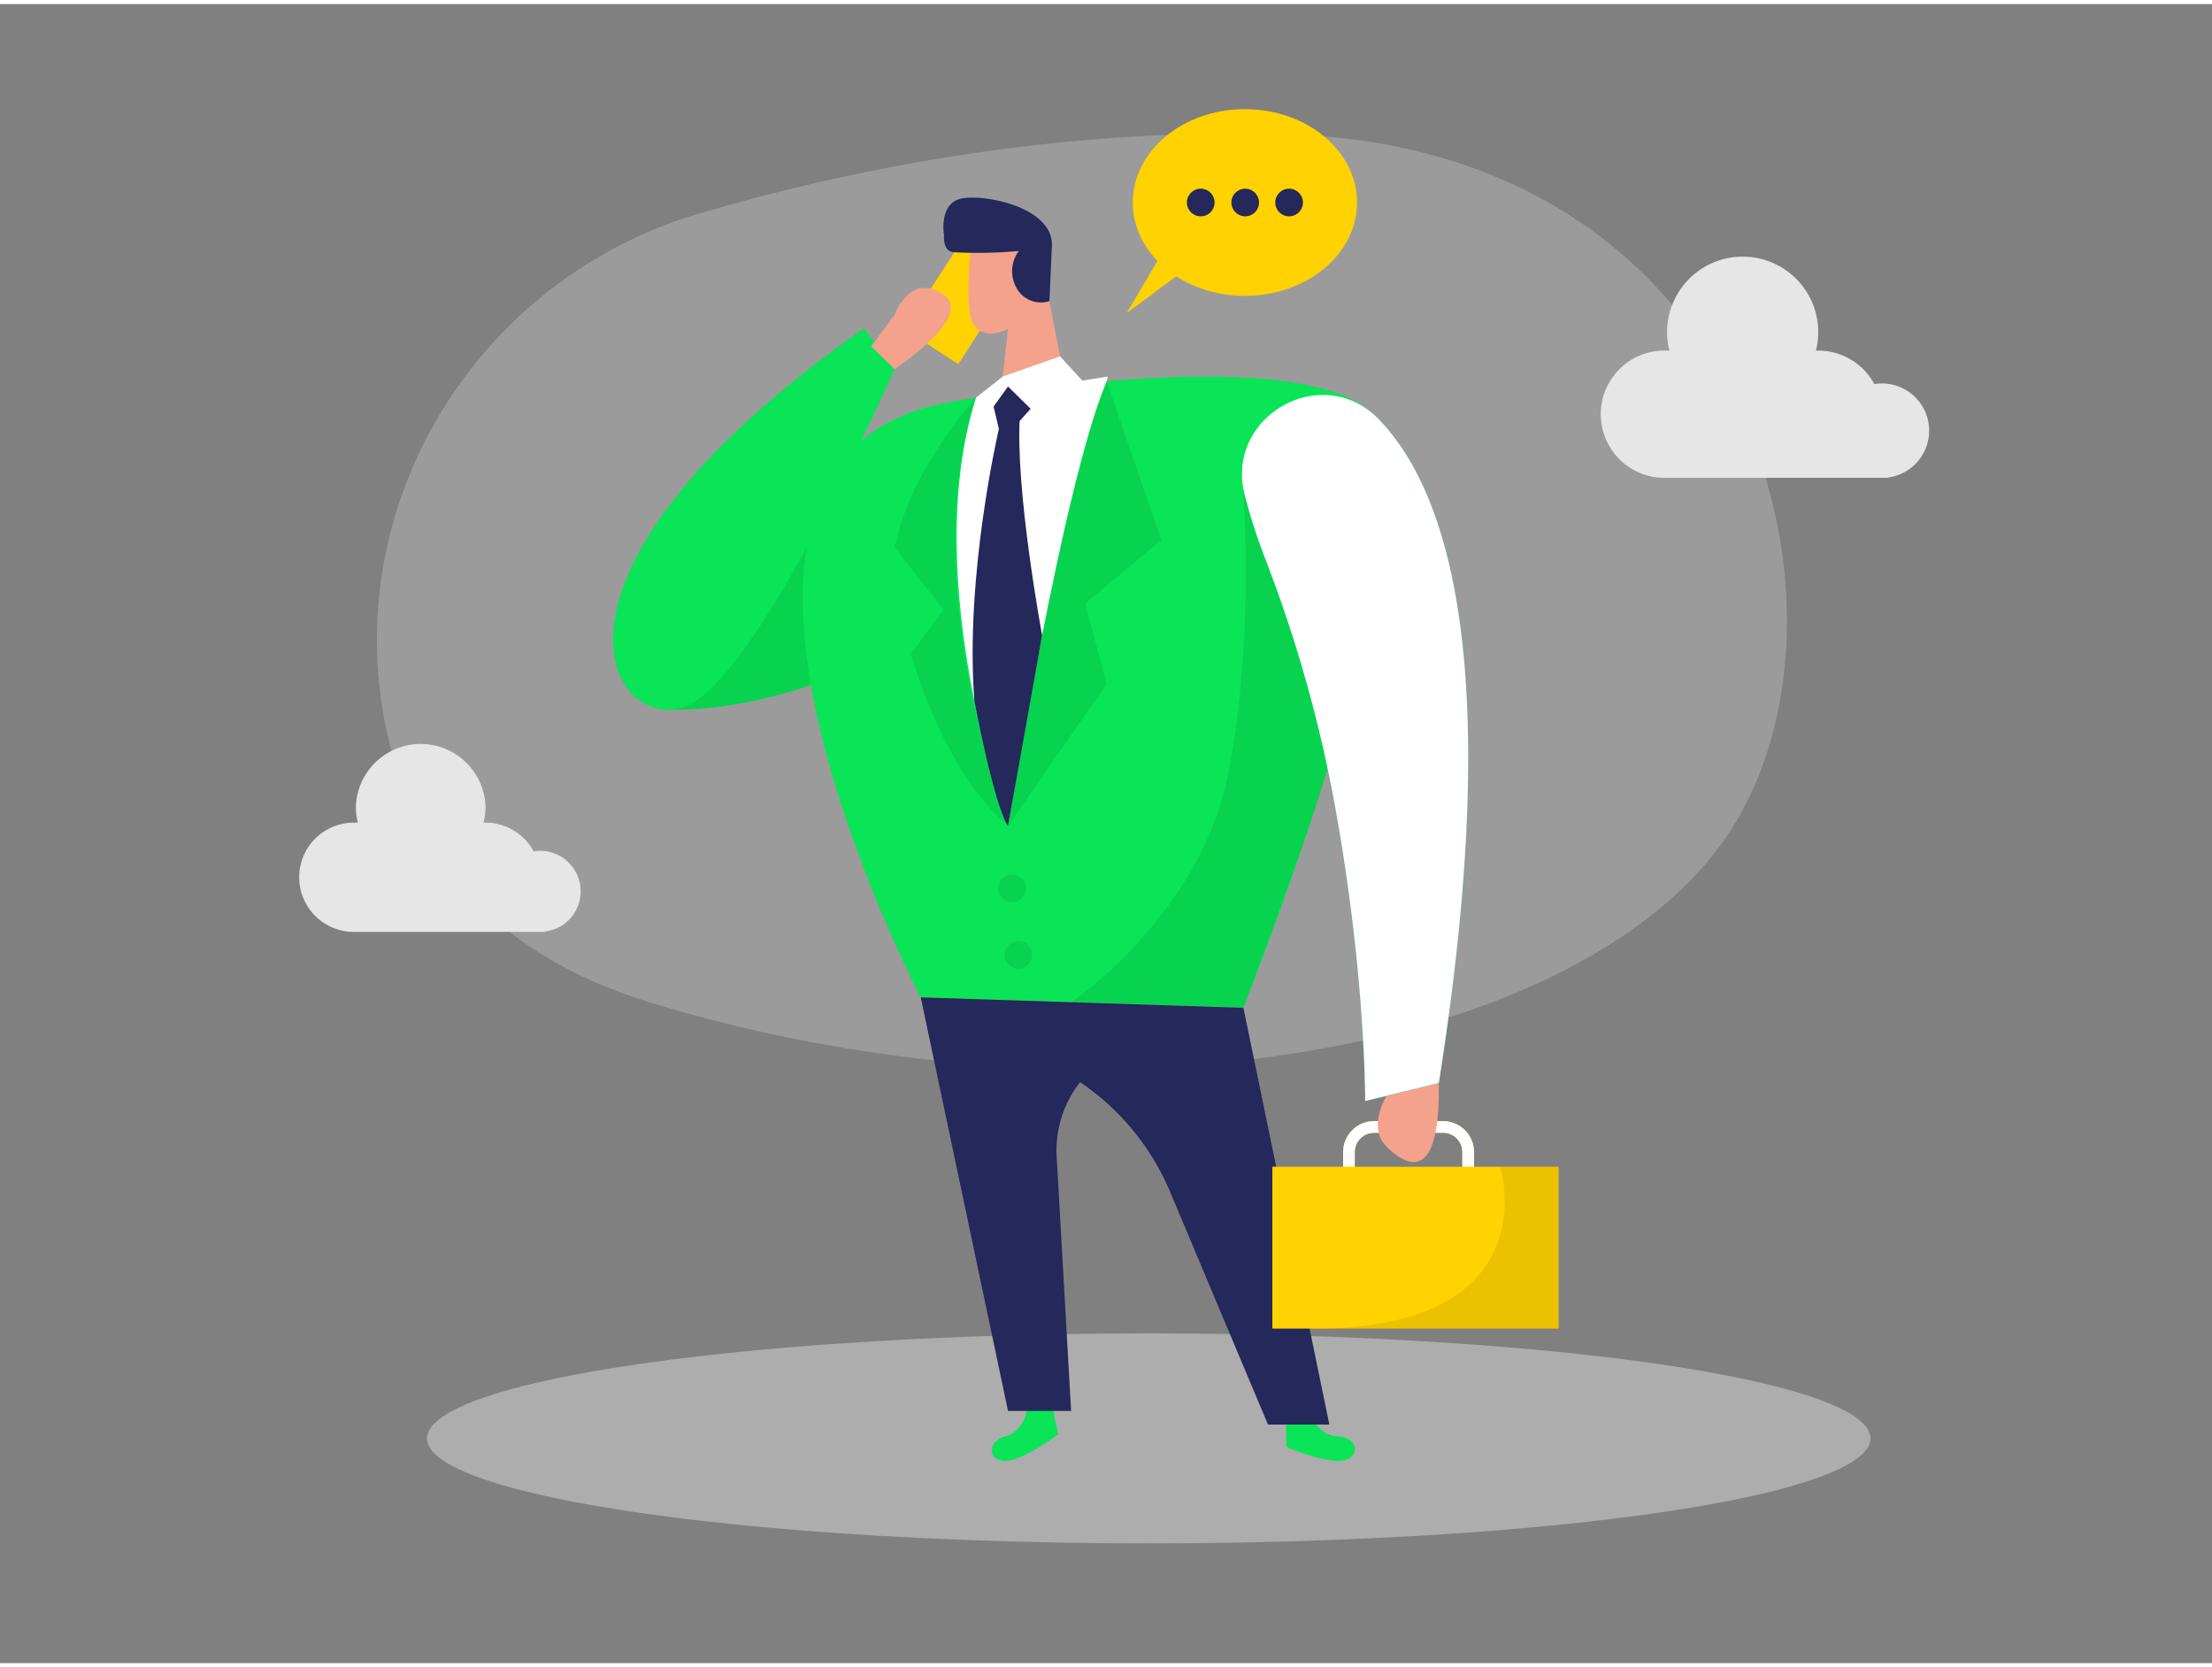 <svg xmlns="http://www.w3.org/2000/svg" xmlns:xlink="http://www.w3.org/1999/xlink" viewBox="0 0 400 300" width="406" height="306" xmlns:v="https://vecta.io/nano"><rect x="0" y="0" width="400" height="300" fill="#808080" stroke="none"/><g fill="#e6e6e6"><path d="M126.58 37.82c-39.68 11.64-64.82 51.43-57 92 4.14 21.34 17.16 41.36 48.25 50.8 82.9 25.18 169.35 8.26 195-31s4.97-123.45-79.91-126.07c-41.58-1.28-78.99 6.26-106.34 14.27z" opacity=".27"/><ellipse cx="207.73" cy="259.36" rx="130.51" ry="18.99" opacity=".45"/></g><use xlink:href="#B" fill="#ffd200"/><use xlink:href="#B" fill="#fff" opacity=".51"/><path fill="#ffd200" d="M175.872 39.778l9.732 6.294-12.31 19.036-9.732-6.294z"/><path d="M123.94,102.21s19.95-22.11,52.55-27.93L161.37,117s-21.09,11.31-40.86,10.53Z" fill="#09e556"/><path d="M123.94,102.21s19.95-22.11,52.55-27.93L161.37,117s-21.09,11.31-40.86,10.53Z" opacity=".08"/><path d="M185.73 254.29s-.65 3.81-3.84 4.66-3.46 4.17-.41 4.48 9.89-4.79 9.89-4.79l-1-4.63zm51.35 1.06s1.52 3.56 4.82 3.65 4.34 3.24 1.44 4.25-10.73-2.34-10.73-2.34l-.07-4.75z" fill="#09e556"/><path d="M348.85 77.14a8.54 8.54 0 0 0-8.54-8.54 8.83 8.83 0 0 0-1.37.12 11.51 11.51 0 0 0-10.14-6.06h-.42a14 14 0 0 0 .42-3.32 13.67 13.67 0 0 0-27.34 0 13.49 13.49 0 0 0 .43 3.32h-.43a11.51 11.51 0 1 0 0 23h40v-.06a8.53 8.53 0 0 0 7.39-8.46zM105 160.44a7.33 7.33 0 0 0-7.33-7.33 6.45 6.45 0 0 0-1.17.11 9.87 9.87 0 0 0-8.7-5.2h-.37a11.57 11.57 0 0 0 .37-2.84 11.73 11.73 0 0 0-23.45 0 11.57 11.57 0 0 0 .36 2.84h-.41a9.88 9.88 0 1 0 0 19.75h34.28v-.07a7.31 7.31 0 0 0 6.42-7.26z" fill="#e6e6e6"/><g fill="#ffd200"><ellipse cx="225.12" cy="35.88" rx="20.28" ry="16.88"/><path d="M210.98 43.59l-7.23 12.28 11.89-8.82-4.66-3.46z"/></g><g fill="#24285b"><circle cx="217.13" cy="35.88" r="2.5"/><circle cx="225.17" cy="35.88" r="2.5"/><circle cx="233.11" cy="35.88" r="2.5"/></g><g fill="#f4a28c"><path d="M175.62,44.37s-1.06,7.29-.1,12.24a3.7,3.7,0,0,0,4.35,2.92c2.49-.52,5.69-1.94,6.73-5.78l2.57-6.3a6.61,6.61,0,0,0-2.51-7.22C182.69,37,176,39.9,175.62,44.37Z"/><path d="M189.06 50.19l4.63 23.7-13.24 1.61 1.9-17.44 6.71-7.87z"/></g><path d="M190.19 44.26l-.42 9.45a5 5 0 0 1-5.92-2.33 6.14 6.14 0 0 1 .38-6.73 82.5 82.5 0 0 1-11.18.25c-.76-.08-2.45.18-2.35-3.16 0 0-.94-5.45 2.88-6.51s17.52 1.39 16.61 9.03z" fill="#24285b"/><path d="M171.3 72.07s55.38-10.62 74.31 0-20.77 109.39-20.77 109.39l-58.34-1.85s-51.05-97.39 4.8-107.54z" fill="#09e556"/><path d="M224.6,85.68s2.58,26.36-2.34,52.72-28.57,42.07-28.57,42.07l31.15,1s12.29-32.48,15.23-43.22S224.6,85.68,224.6,85.68Z" opacity=".08"/><path d="M176.49 71.17l23.82-3.82-18 81.25s-16.26-44.42-5.82-77.43z" fill="#fff"/><path d="M200.13 68.2L210 96.92l-13.75 11.48 3.88 14.54-17.85 25.66s9.77-61.33 17.85-80.4z" fill="#09e556"/><path d="M200.13 68.2L210 96.92l-13.75 11.48 3.88 14.54-17.85 25.66s9.77-61.33 17.85-80.4z" opacity=".08"/><path fill="#fff" d="M176.49 71.17l4.85-3.82 10.36-3.65 4.55 4.98-13 5.92-6.76-3.43z"/><g fill="#24285b"><path d="M179.67 72.78l2.61-3.63 4.09 4.03-5.23 5.8-1.47-6.2z"/><path d="M180.63,76.83s-6.2,26.36-4.43,49.24c0,0,3.52,18.66,6.08,22.53l6.17-34.46s-5-26.73-4-40.07Z"/></g><use xlink:href="#C" fill="#09e556"/><use xlink:href="#C" fill="#fff" opacity=".46"/><g fill="#24285b"><path d="M166.5,179.61l15.78,74.79h11.41l-2.61-46a19.94,19.94,0,0,1,13.48-20l20.28-6.9Z"/><path d="M224.84,181.46l15.55,75.4h-11.1l-17.71-42.11a45,45,0,0,0-23.13-23.62h0Z"/></g><path d="M156.22 58.64l5.54 7.36s-23.73 54.26-37.18 60.7-33.22-22.57 31.64-68.06z" fill="#09e556"/><path d="M161.76 56.2s2.7-7.69 8.73-3.76S161.76 66 161.76 66l-4.22-4.1zm88.96 141.23s-3.53 5.65 0 9.17 9.76 6.94 9.46-11.47z" fill="#f4a28c"/><path fill="#ffd200" d="M230.08 210.24h51.76v29.27h-51.76z"/><path d="M271.3 210.24s8.79 28.26-31.64 29.27h42.18v-29.27zM176.49 71.17s-11.73 12.58-14.73 27.08l8.84 11.25-5.86 8s5.56 20.94 17.54 31.1c0 0-16.78-43.85-5.79-77.43z" opacity=".08"/><circle cx="183.02" cy="159.92" r="2.5" opacity=".08"/><circle cx="184.15" cy="171.92" r="2.5" opacity=".08"/><defs ><path id="B" d="M266.55,211h-2.11v-3.4a3.5,3.5,0,0,0-3.5-3.5H248.49a3.51,3.51,0,0,0-3.51,3.5V211h-2.1v-3.4a5.61,5.61,0,0,1,5.61-5.61h12.45a5.61,5.61,0,0,1,5.61,5.61Z"/><path id="C" d="M249.37 75.12c12.76 13.24 22.67 45.15 10.81 120l-13.32 3.24s.15-24-6-56.28a247.7 247.7 0 0 0-12.21-42.17 106.07 106.07 0 0 1-3.53-11c-3.82-14.29 13.95-24.47 24.25-13.79z"/></defs></svg>